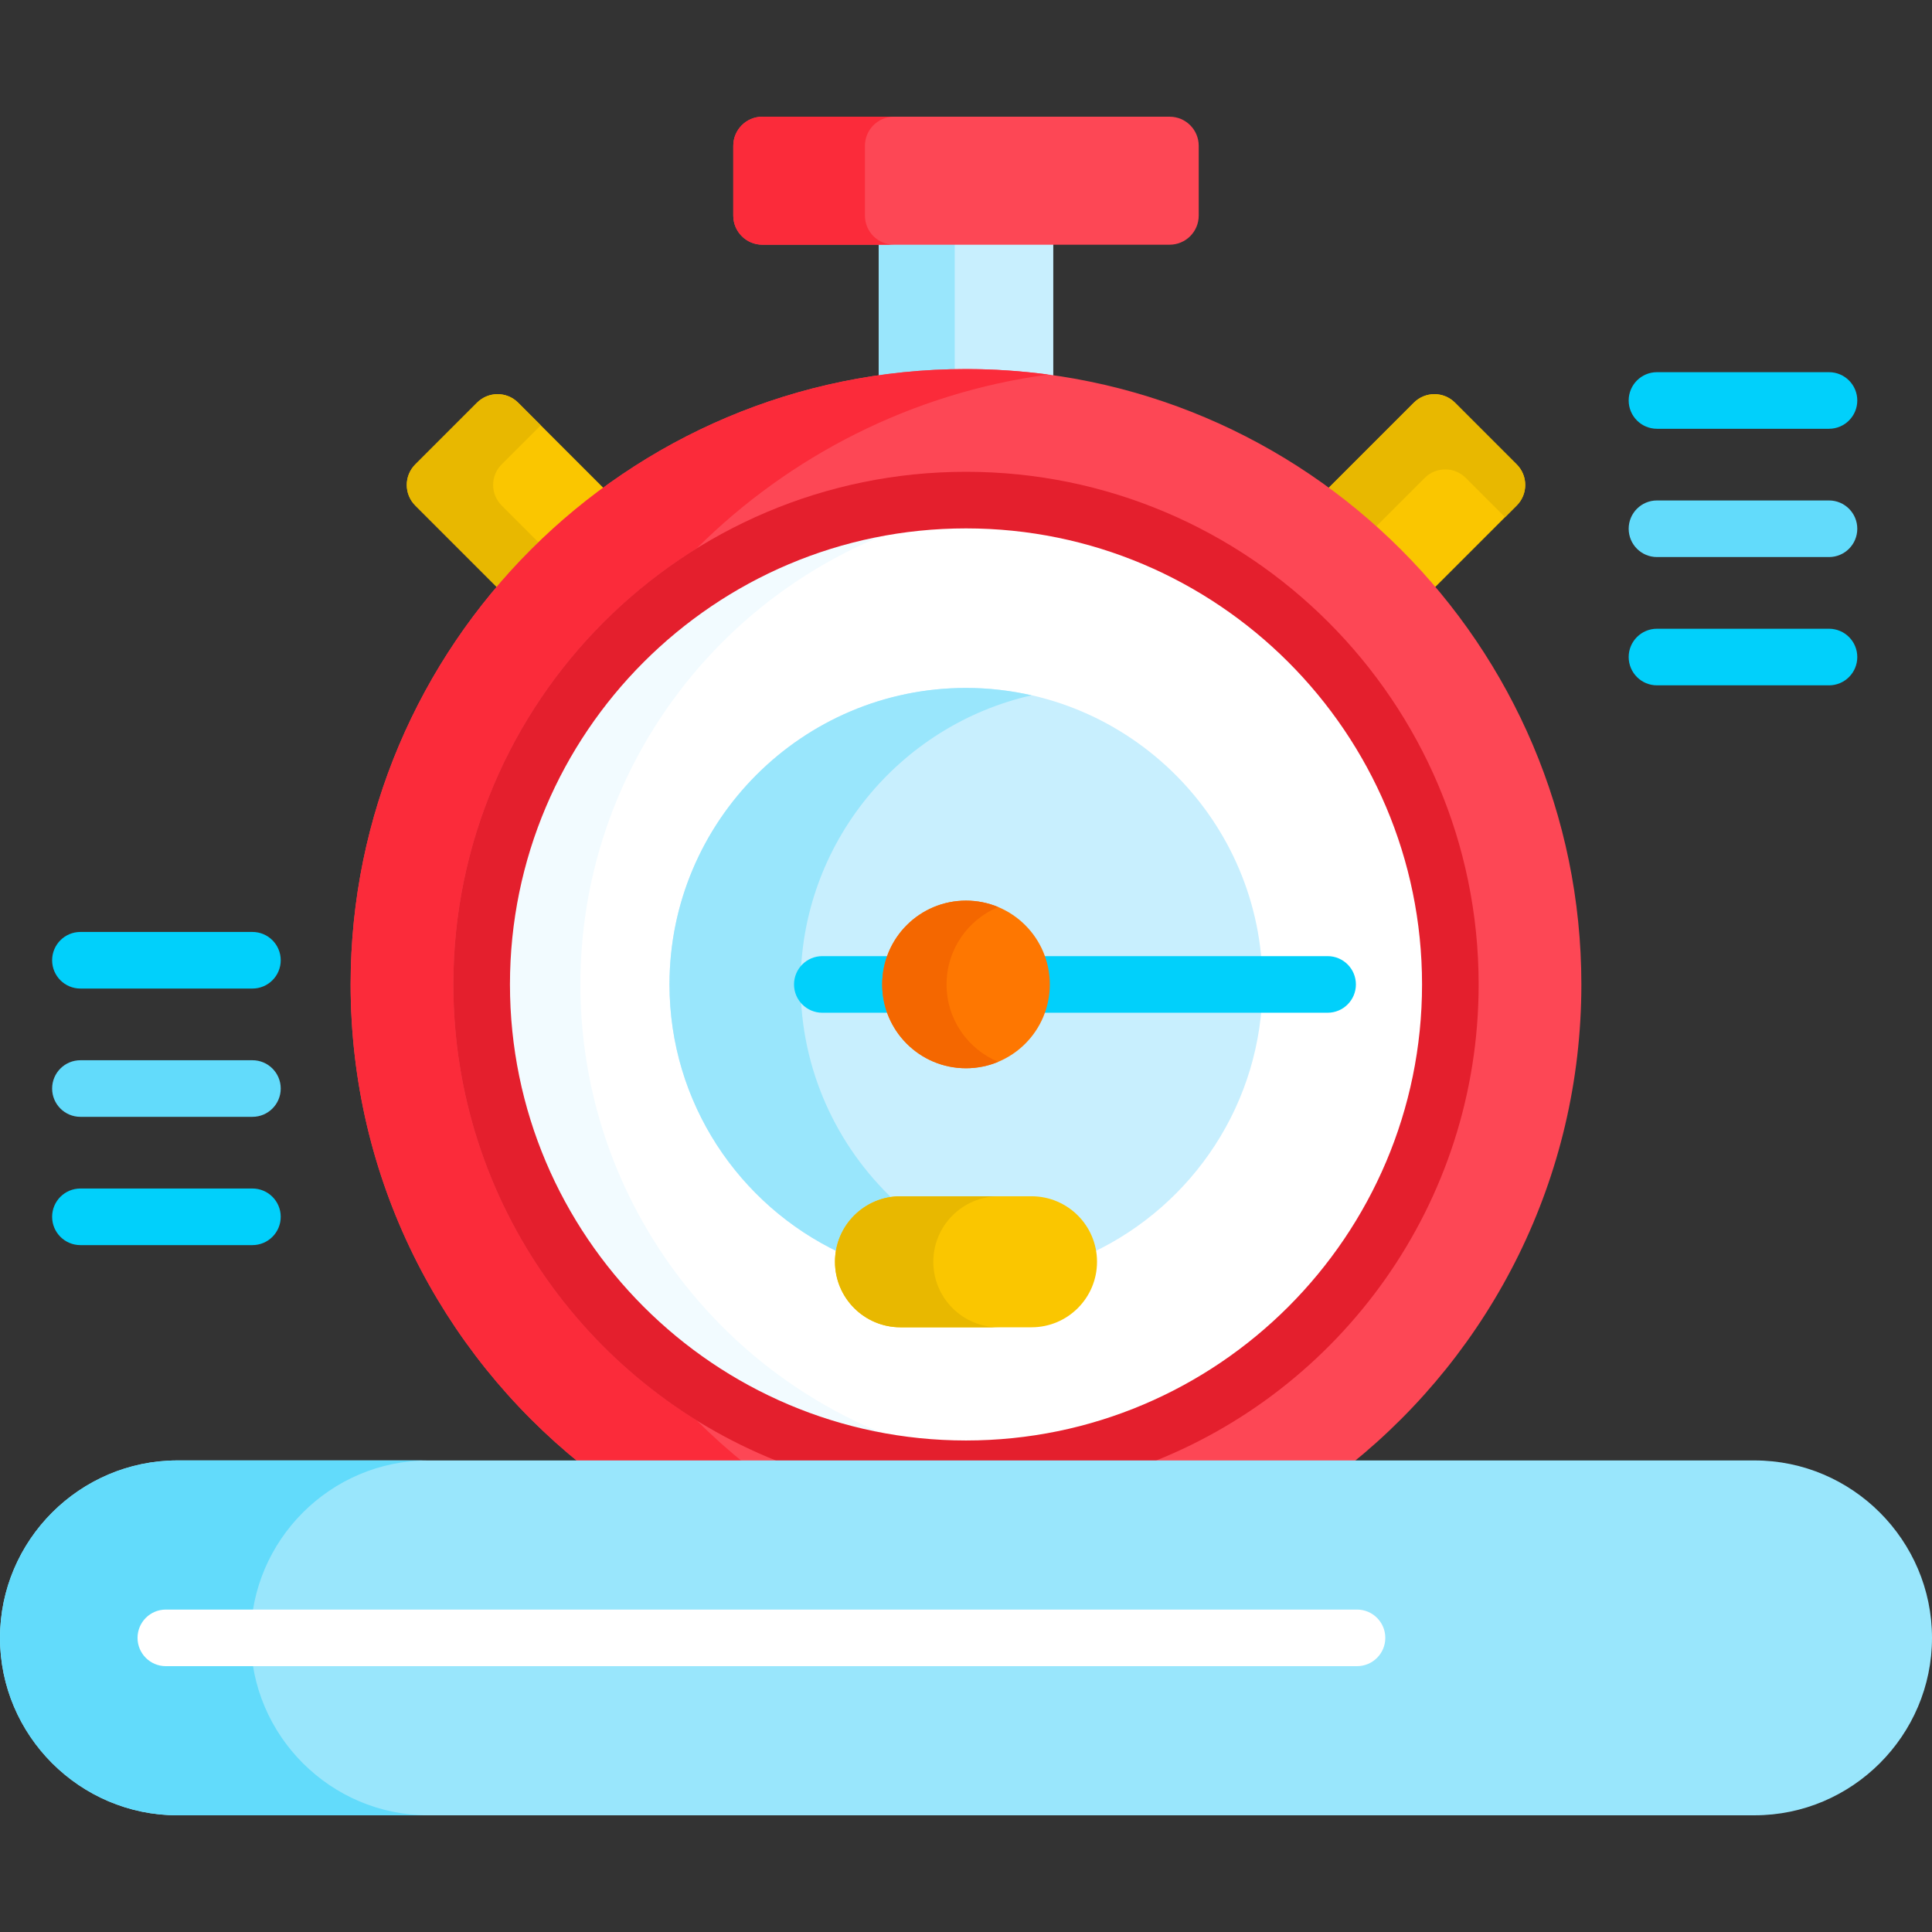 <svg id="Capa_1" enable-background="new 0 0 512 512" height="512" viewBox="0 0 512 512" width="512" xmlns="http://www.w3.org/2000/svg"><rect x="0" y="0" width="512" height="512" fill="#333333" stroke="none"/><g><g><g><path d="m232.872 63.848v36.616c7.557-1.084 15.276-1.657 23.128-1.657s15.571.573 23.128 1.657v-36.616z" fill="#c8effe"/><path d="m232.872 63.848v36.616c6.595-.946 13.316-1.495 20.14-1.619v-34.997z" fill="#99e6fc"/><g><path d="m309.965 64.848h-107.93c-4.258 0-7.709-3.452-7.709-7.709v-18.502c0-4.258 3.452-7.709 7.709-7.709h107.929c4.258 0 7.709 3.452 7.709 7.709v18.502c.001 4.257-3.451 7.709-7.708 7.709z" fill="#fd4755"/></g><g><path d="m229.215 57.139v-18.502c0-4.258 3.451-7.709 7.709-7.709h-34.889c-4.258 0-7.709 3.451-7.709 7.709v18.502c0 4.258 3.451 7.709 7.709 7.709h34.889c-4.257 0-7.709-3.452-7.709-7.709z" fill="#fb2b3a"/></g><g><path d="m379.667 156.247 22.276-22.276c3.011-3.01 3.011-7.892 0-10.903l-16.354-16.354c-3.01-3.011-7.892-3.011-10.903 0l-23.253 23.253c10.421 7.619 19.901 16.447 28.234 26.28z" fill="#fac600"/><path d="m364.035 140.176 13.517-13.517c3.011-3.011 7.892-3.011 10.902 0l10.4 10.4 3.088-3.088c3.01-3.01 3.01-7.892 0-10.902l-16.354-16.354c-3.01-3.011-7.892-3.011-10.902 0l-23.253 23.253c4.371 3.195 8.577 6.602 12.602 10.208z" fill="#e8b800"/><path d="m132.333 156.247c8.333-9.833 17.813-18.661 28.234-26.279l-23.253-23.253c-3.011-3.011-7.892-3.011-10.902 0l-16.354 16.354c-3.011 3.011-3.011 7.892 0 10.903z" fill="#fac600"/><path d="m132.333 156.247c3.493-4.122 7.186-8.068 11.067-11.822l-10.454-10.454c-3.011-3.01-3.011-7.892 0-10.902l10.361-10.36-5.993-5.993c-3.011-3.011-7.892-3.011-10.903 0l-16.354 16.354c-3.01 3.011-3.01 7.892 0 10.902z" fill="#e8b800"/></g><g><path d="m154.005 388.031h203.99c37.216-29.915 61.083-75.792 61.083-127.145 0-89.921-73.157-163.078-163.078-163.078-89.922 0-163.078 73.157-163.078 163.078 0 51.353 23.867 97.23 61.083 127.145z" fill="#fd4755"/><g><path d="m120.143 260.886c0-48.736 25.8-91.553 64.455-115.531 24.644-24.524 57.064-41.243 93.191-46.089-7.13-.956-14.401-1.46-21.789-1.46-89.922 0-163.078 73.157-163.078 163.078 0 51.354 23.867 97.23 61.084 127.145h43.578c-4.533-3.643-8.865-7.527-12.982-11.625-38.655-23.974-64.459-66.783-64.459-115.518z" fill="#fb2b3a"/></g><g><path d="m238.394 388.031h35.213c62.476-8.609 110.751-62.34 110.751-127.145 0-70.777-57.58-128.358-128.357-128.358s-128.358 57.581-128.358 128.358c-.001 64.804 48.275 118.536 110.751 127.145z" fill="#fff"/><g><path d="m153.812 260.886c0-66.36 50.619-121.12 115.273-127.695-4.303-.438-8.668-.662-13.085-.662-70.777 0-128.358 57.58-128.358 128.357s57.581 128.358 128.358 128.358c4.417 0 8.782-.225 13.085-.662-64.654-6.576-115.273-61.336-115.273-127.696z" fill="#f2fbff"/></g><path d="m208.139 388.031h95.721c51.366-19.4 87.997-69.071 87.997-127.145 0-74.912-60.945-135.857-135.857-135.857s-135.857 60.945-135.857 135.857c0 58.074 36.63 107.745 87.996 127.145zm47.861-248.002c66.641 0 120.857 54.217 120.857 120.857s-54.216 120.857-120.857 120.857-120.857-54.217-120.857-120.857 54.216-120.857 120.857-120.857z" fill="#e41f2d"/><path d="m256 182.309c-43.327 0-78.577 35.25-78.577 78.577 0 31.344 18.453 58.449 45.06 71.051 1.188-7.861 7.969-13.912 16.157-13.912h34.721c8.188 0 14.969 6.051 16.157 13.912 26.607-12.602 45.06-39.708 45.06-71.051-.001-43.328-35.251-78.577-78.578-78.577z" fill="#c8effe"/><path d="m236.988 318.108c-15.264-14.336-24.822-34.676-24.822-57.223 0-37.357 26.213-68.686 61.205-76.617-5.593-1.268-11.401-1.959-17.372-1.959-43.327 0-78.577 35.25-78.577 78.577 0 31.343 18.453 58.449 45.06 71.051 1.108-7.326 7.07-13.08 14.506-13.829z" fill="#99e6fc"/><g fill="#01d0fb"><path d="m234.79 260.886c0-2.643.508-5.164 1.395-7.5h-18.261c-4.143 0-7.5 3.357-7.5 7.5s3.357 7.5 7.5 7.5h18.261c-.887-2.336-1.395-4.857-1.395-7.5z"/><path d="m351.829 253.386h-76.014c.887 2.336 1.395 4.857 1.395 7.5s-.508 5.164-1.395 7.5h76.014c4.143 0 7.5-3.357 7.5-7.5s-3.357-7.5-7.5-7.5z"/></g><g><circle cx="256" cy="260.886" fill="#fe7701" r="22.21"/></g><g><path d="m250.849 260.886c0-9.243 5.649-17.162 13.68-20.507-2.627-1.094-5.506-1.703-8.53-1.703-12.266 0-22.21 9.944-22.21 22.21s9.944 22.21 22.21 22.21c3.023 0 5.903-.609 8.53-1.703-8.031-3.345-13.68-11.264-13.68-20.507z" fill="#f46700"/></g></g><g><path d="m290.721 334.385c0 9.588-7.772 17.36-17.36 17.36h-34.721c-9.588 0-17.36-7.772-17.36-17.36 0-9.588 7.772-17.36 17.36-17.36h34.721c9.587 0 17.36 7.772 17.36 17.36z" fill="#fac600"/></g><g><path d="m247.34 334.385c0-9.588 7.773-17.36 17.36-17.36h-26.06c-9.588 0-17.36 7.772-17.36 17.36s7.772 17.36 17.36 17.36h26.06c-9.588 0-17.36-7.772-17.36-17.36z" fill="#e8b800"/></g></g></g></g><g><g><path d="m464.979 481.073h-417.958c-25.862 0-47.021-21.16-47.021-47.021 0-25.862 21.159-47.021 47.021-47.021h417.958c25.862 0 47.021 21.159 47.021 47.021 0 25.861-21.159 47.021-47.021 47.021z" fill="#99e6fc"/></g><g><path d="m66.447 434.052c0-25.862 21.159-47.021 47.021-47.021h-66.447c-25.862 0-47.021 21.159-47.021 47.02 0 25.861 21.159 47.021 47.021 47.021h66.447c-25.862.001-47.021-21.159-47.021-47.02z" fill="#62dbfb"/></g><g><path d="m359.621 441.551h-315.673c-4.143 0-7.5-3.357-7.5-7.5s3.357-7.5 7.5-7.5h315.673c4.143 0 7.5 3.357 7.5 7.5s-3.357 7.5-7.5 7.5z" fill="#fff"/></g></g><g><g><g><path d="m66.896 261.977h-45.583c-4.143 0-7.5-3.357-7.5-7.5s3.357-7.5 7.5-7.5h45.582c4.143 0 7.5 3.357 7.5 7.5.001 4.142-3.357 7.5-7.499 7.5z" fill="#01d0fb"/></g><g><path d="m66.896 295.973h-45.583c-4.143 0-7.5-3.357-7.5-7.5s3.357-7.5 7.5-7.5h45.582c4.143 0 7.5 3.357 7.5 7.5s-3.357 7.5-7.499 7.5z" fill="#62dbfb"/></g><g><path d="m66.896 329.968h-45.583c-4.143 0-7.5-3.357-7.5-7.5s3.357-7.5 7.5-7.5h45.582c4.143 0 7.5 3.357 7.5 7.5s-3.357 7.5-7.499 7.5z" fill="#01d0fb"/></g></g><g><g><path d="m484.7 113.63h-45.583c-4.143 0-7.5-3.357-7.5-7.5s3.357-7.5 7.5-7.5h45.583c4.143 0 7.5 3.357 7.5 7.5s-3.357 7.5-7.5 7.5z" fill="#01d0fb"/></g><g><path d="m484.7 147.626h-45.583c-4.143 0-7.5-3.357-7.5-7.5s3.357-7.5 7.5-7.5h45.583c4.143 0 7.5 3.357 7.5 7.5s-3.357 7.5-7.5 7.5z" fill="#62dbfb"/></g><g><path d="m484.7 181.622h-45.583c-4.143 0-7.5-3.357-7.5-7.5s3.357-7.5 7.5-7.5h45.583c4.143 0 7.5 3.357 7.5 7.5s-3.357 7.5-7.5 7.5z" fill="#01d0fb"/></g></g></g></g></svg>